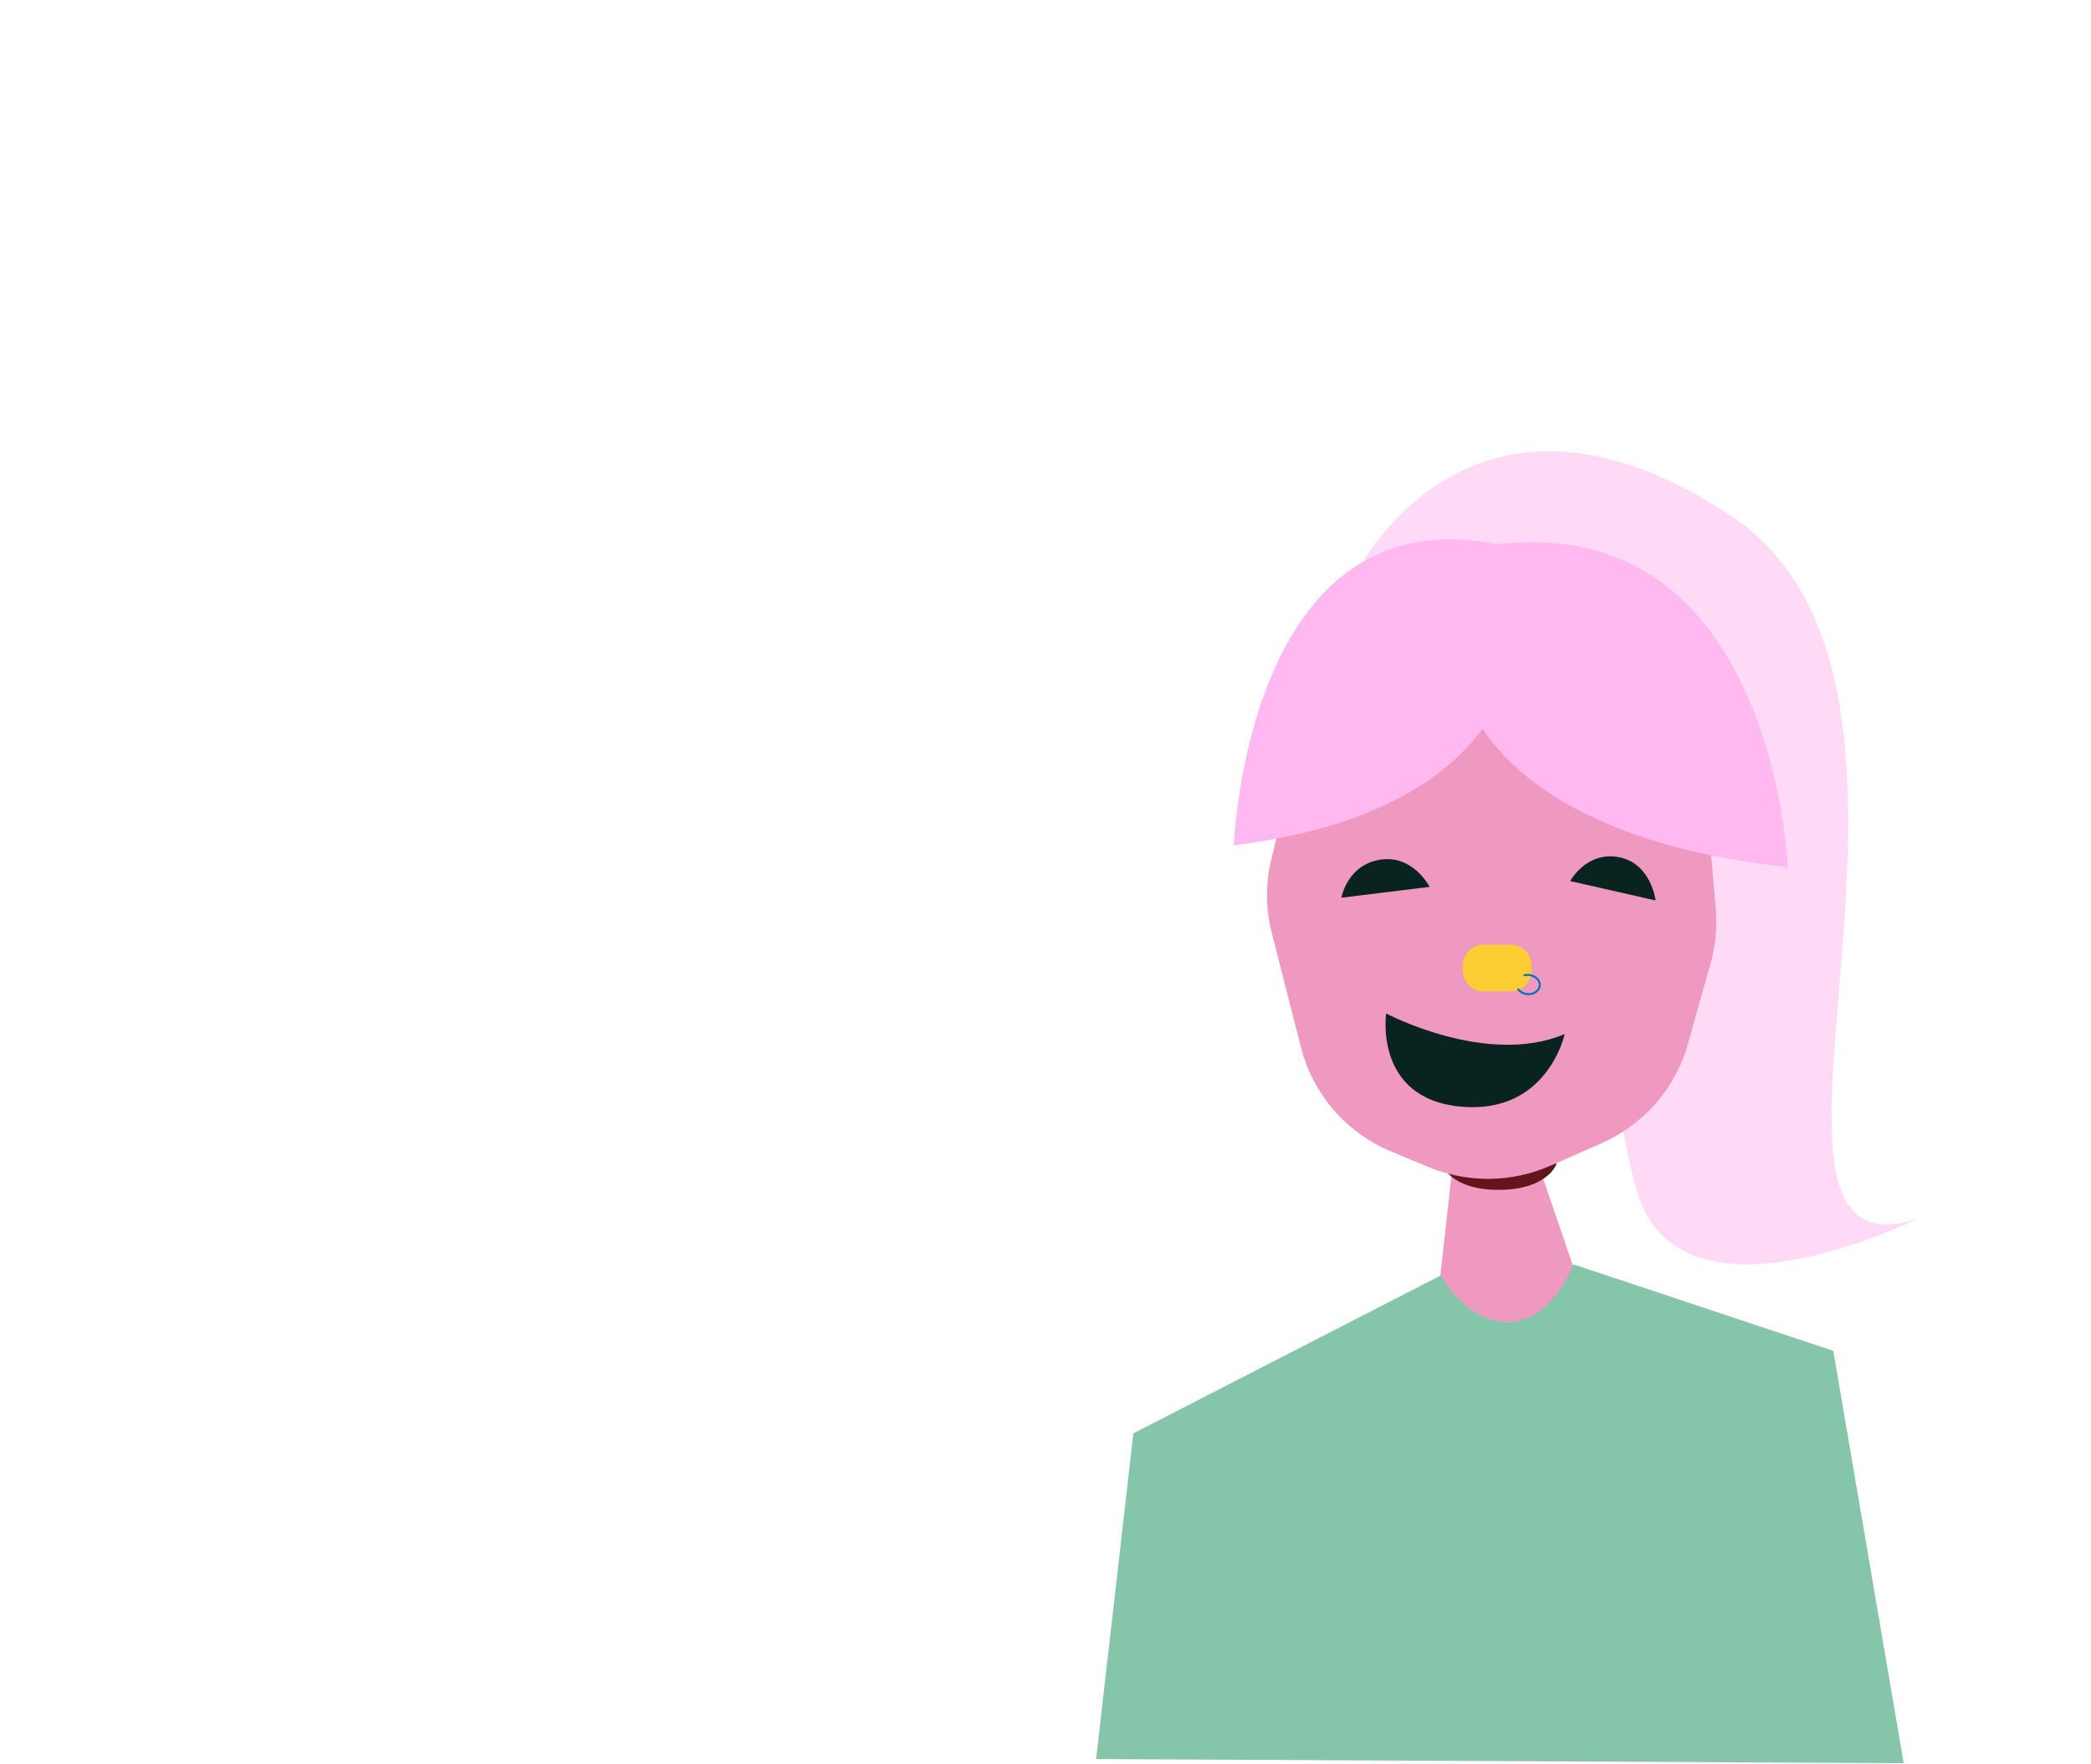 <svg width="723" height="610" viewBox="0 0 723 610" fill="none" xmlns="http://www.w3.org/2000/svg">
<path d="M501.939 405.991L496.221 457.154H550.543L531.959 402.832L501.939 405.991Z" fill="#EF98C0"/>
<path d="M543.992 437.143C543.992 437.143 536.66 457.101 521.553 457.101C506.446 457.101 498.226 440.977 498.226 440.977L391.888 495.592L379 608.214L658.235 609.639L633.891 467.08L543.992 437.143Z" fill="#85C6AB"/>
<path d="M469.537 197.392C469.537 197.392 508.721 118.523 598.717 178.521C688.713 238.519 588.717 445.654 663 421.369C663 421.369 580.146 462.796 565.861 411.369C551.576 359.943 560.147 304.231 560.147 304.231L469.537 197.392Z" fill="#FFDAF7"/>
<path d="M538.154 402.531C538.154 402.531 535.15 411.409 518.063 411.409C500.975 411.409 498.127 401.936 498.127 401.936C498.127 401.936 535.463 394.994 538.154 402.531Z" fill="#63151B"/>
<path d="M585.455 222.505L593.238 314.26C593.776 320.559 593.179 326.904 591.475 332.994L583.635 360.944C581.511 368.503 577.734 375.5 572.575 381.435C567.416 387.369 561.002 392.095 553.793 395.272L536.077 403.063C529.47 405.97 522.339 407.512 515.115 407.596C507.891 407.679 500.726 406.302 494.053 403.548L481.153 398.197C473.485 395.036 466.664 390.137 461.232 383.89C455.801 377.643 451.908 370.221 449.864 362.214L439.716 322.521C437.545 313.991 437.545 305.056 439.716 296.526L455.783 232.535C458.292 222.349 463.791 213.139 471.579 206.077C479.368 199.015 489.093 194.423 499.514 192.885C504.735 192.129 510.03 192.014 515.28 192.542C542.456 195.396 582.588 193.969 585.455 222.505Z" fill="#EF98C0"/>
<path d="M524.247 218.286C524.247 218.286 528.552 279.476 426.651 292.283C426.651 292.283 430.957 169.903 518.506 188.402C523.879 197.394 525.91 207.966 524.247 218.286Z" fill="#FFB9F0"/>
<path d="M502.581 221.234C502.581 221.234 497.483 286.285 618.208 299.908C618.208 299.908 613.11 169.805 509.387 189.477C503.096 198.806 500.659 210.174 502.581 221.234V221.234Z" fill="#FFB9F0"/>
<path d="M522.485 326.592H512.843C508.926 326.592 505.751 329.928 505.751 334.044V335.341C505.751 339.456 508.926 342.793 512.843 342.793H522.485C526.402 342.793 529.577 339.456 529.577 335.341V334.044C529.577 329.928 526.402 326.592 522.485 326.592Z" fill="#FDCE34"/>
<path d="M494.315 306.643C494.315 306.643 488.591 295.385 477.156 297.259C465.722 299.133 463.818 310.391 463.818 310.391" fill="#09231E"/>
<path d="M572.463 311.342C572.463 311.342 570.904 298.422 559.679 296.365C548.454 294.308 542.919 304.638 542.919 304.638" fill="#09231E"/>
<path d="M479.279 350.418C479.279 350.418 514.071 368.901 541.013 357.559C541.013 357.559 535.05 385.423 505.019 382.623C474.988 379.822 479.279 350.418 479.279 350.418Z" fill="#09231E"/>
<path d="M526.796 337.257C527.547 337.047 528.356 337.017 529.126 337.172C529.897 337.327 530.597 337.66 531.141 338.132C531.543 338.43 531.865 338.792 532.088 339.196C532.311 339.6 532.429 340.037 532.436 340.48C532.442 340.923 532.337 341.362 532.126 341.77C531.916 342.179 531.604 342.547 531.212 342.853C530.819 343.159 530.353 343.395 529.843 343.548C529.334 343.701 528.791 343.766 528.249 343.74C527.707 343.714 527.177 343.597 526.693 343.396C526.209 343.196 525.781 342.916 525.435 342.575C525.189 342.371 524.98 342.14 524.812 341.89" stroke="#0071BC" stroke-width="0.691" stroke-miterlimit="10"/>
</svg>
